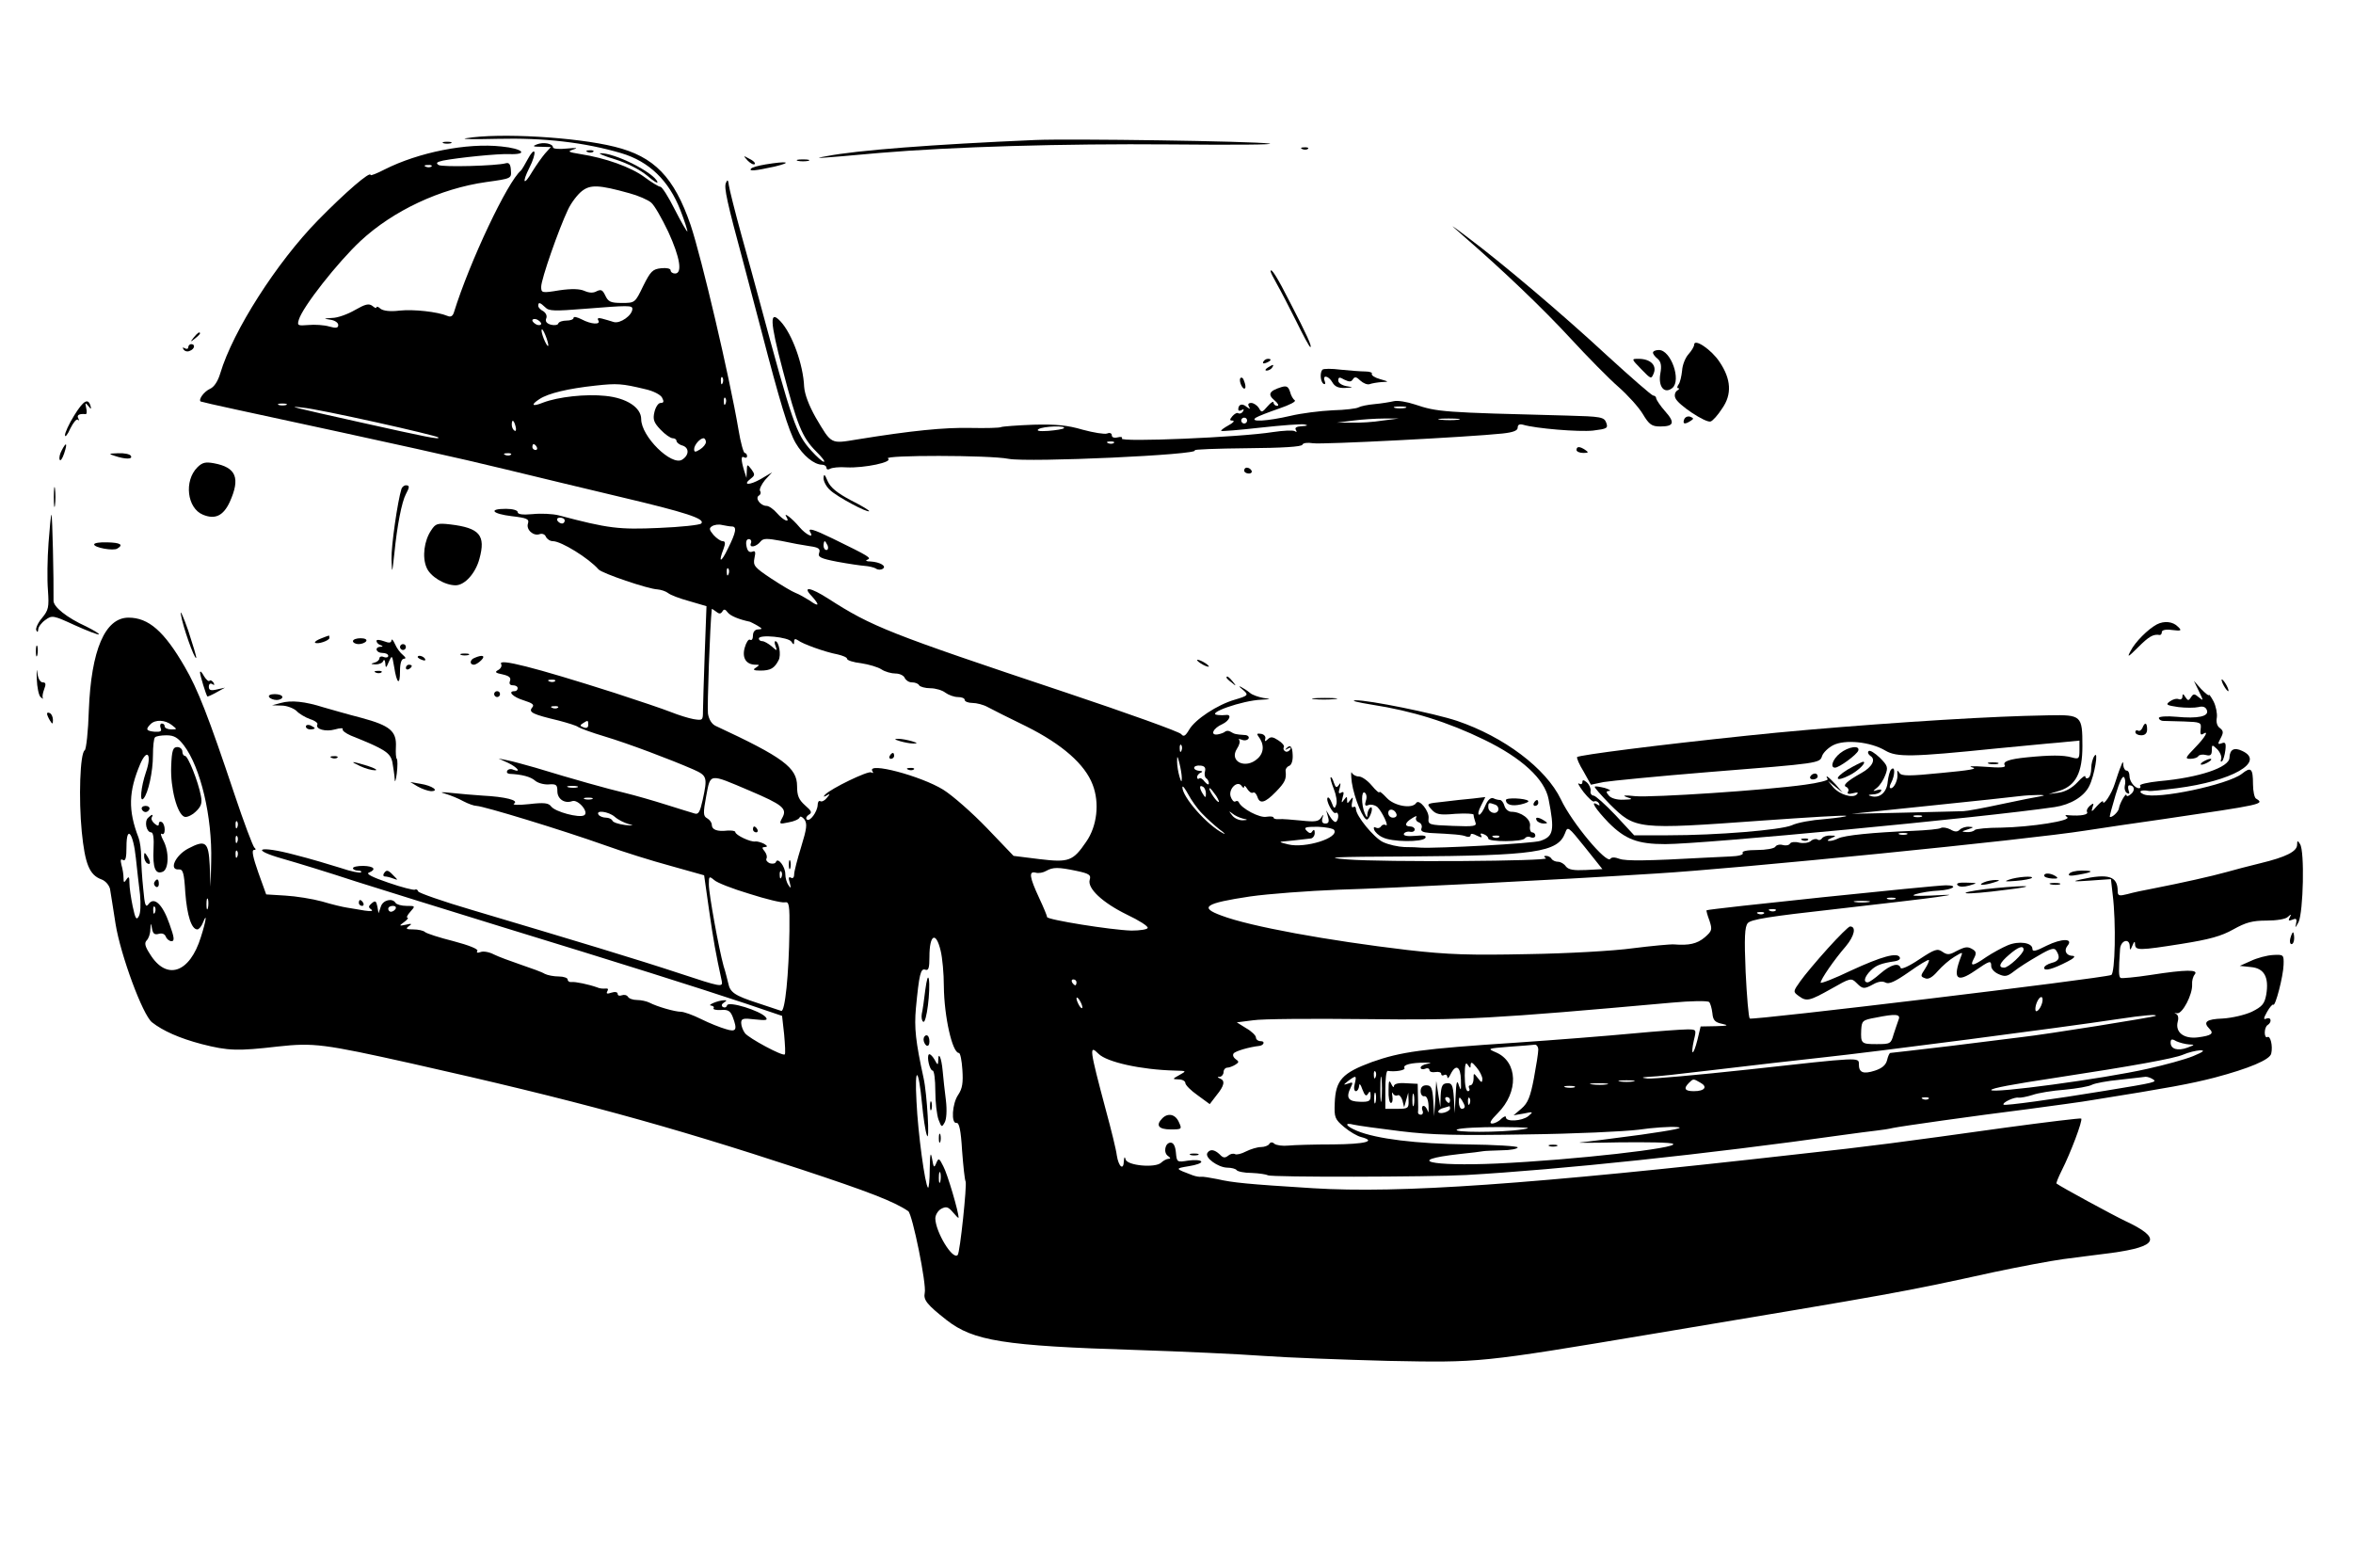 <?xml version="1.0" standalone="no"?>
<!DOCTYPE svg PUBLIC "-//W3C//DTD SVG 20010904//EN"
 "http://www.w3.org/TR/2001/REC-SVG-20010904/DTD/svg10.dtd">
<svg version="1.0" xmlns="http://www.w3.org/2000/svg"
 width="800pt" height="533pt" viewBox="0 0 800 533"
 preserveAspectRatio="xMidYMid meet">

<g transform="translate(0,533) scale(0.1,-0.1)"
fill="#000000" stroke="none">
<path d="M1585 4860 c-22 -3 25 -4 105 -2 159 4 298 -12 423 -49 94 -28 161
-93 200 -193 15 -38 25 -71 24 -73 -2 -1 -21 32 -43 75 -21 42 -43 77 -49 77
-5 0 -30 15 -54 33 -46 34 -133 65 -217 78 -43 7 -46 9 -24 16 17 5 10 6 -22
3 -27 -3 -48 -1 -48 4 0 13 -33 19 -55 10 -16 -6 -13 -8 14 -8 l34 -1 -20 -22
c-11 -13 -30 -40 -43 -61 -29 -50 -37 -41 -10 13 12 23 19 47 17 53 -2 7 -12
-4 -22 -23 -10 -19 -21 -37 -24 -40 -45 -37 -174 -309 -228 -483 -4 -12 -11
-16 -22 -11 -33 14 -115 23 -162 18 -32 -4 -55 -1 -65 6 -7 7 -14 9 -14 5 0
-4 -6 -2 -14 5 -12 9 -24 6 -59 -14 -24 -14 -59 -27 -78 -27 -30 -2 -31 -2 -6
-6 15 -2 27 -10 27 -18 0 -10 -7 -12 -31 -5 -17 5 -49 7 -70 5 -37 -3 -39 -2
-33 18 13 44 132 195 210 268 111 103 271 178 427 200 86 12 86 12 84 40 -1
20 -6 27 -17 24 -31 -9 -216 -14 -229 -6 -10 7 -6 10 15 15 52 10 188 24 226
22 67 -2 45 19 -27 26 -118 13 -282 -20 -397 -78 -27 -14 -48 -22 -48 -19 0
15 -85 -58 -179 -154 -140 -143 -289 -376 -332 -520 -8 -27 -21 -47 -35 -53
-20 -9 -40 -36 -32 -43 2 -1 57 -14 123 -28 561 -121 755 -164 915 -203 102
-25 278 -67 391 -94 220 -52 289 -74 273 -90 -5 -5 -70 -12 -144 -15 -136 -6
-171 -2 -341 43 -20 5 -60 7 -88 4 -34 -3 -51 -1 -51 7 0 6 -17 11 -40 11 -61
0 -47 -17 20 -25 52 -6 60 -10 55 -25 -7 -21 19 -44 40 -36 9 3 18 -1 21 -9 4
-8 14 -15 24 -15 28 0 122 -58 155 -96 11 -13 169 -67 201 -68 11 -1 27 -6 35
-12 8 -7 40 -19 73 -28 l58 -17 -6 -162 c-3 -89 -6 -177 -6 -195 0 -31 -1 -32
-32 -27 -17 3 -52 14 -77 24 -25 10 -111 39 -191 65 -276 88 -399 119 -386 98
3 -6 -1 -15 -10 -20 -13 -7 -10 -10 15 -15 22 -5 29 -11 25 -22 -4 -10 0 -15
10 -15 9 0 16 -4 16 -10 0 -5 -4 -10 -10 -10 -26 0 -6 -20 30 -31 31 -10 38
-15 29 -25 -13 -16 3 -23 91 -44 30 -8 60 -17 66 -22 6 -4 46 -19 90 -32 80
-24 223 -78 301 -112 47 -21 49 -26 32 -104 -9 -40 -14 -50 -27 -46 -10 3 -53
16 -97 30 -44 14 -107 32 -140 40 -59 14 -174 46 -305 86 -36 10 -78 22 -95
25 l-30 6 33 -15 c31 -15 46 -34 17 -23 -8 4 -17 2 -20 -3 -4 -6 0 -10 7 -11
43 -2 72 -10 87 -23 9 -8 30 -14 46 -13 26 2 30 -1 30 -23 0 -27 25 -43 50
-34 20 8 59 -38 41 -48 -17 -10 -99 12 -112 30 -9 12 -24 14 -75 8 -38 -4 -59
-3 -51 2 17 11 -30 23 -108 27 -30 2 -77 6 -105 9 -37 4 -42 3 -20 -3 17 -5
44 -16 60 -25 17 -9 37 -16 45 -16 25 -1 285 -80 440 -135 58 -21 157 -52 220
-69 l114 -32 17 -120 c15 -104 22 -143 43 -240 4 -21 -3 -20 -142 26 -145 48
-354 111 -707 216 -99 29 -181 58 -183 63 -2 6 -7 9 -11 6 -5 -2 -45 8 -91 24
-53 18 -77 30 -66 34 27 11 18 22 -19 23 -19 0 -35 -3 -35 -8 0 -4 8 -8 17 -8
9 0 14 -3 10 -6 -3 -3 -34 3 -69 15 -35 11 -105 32 -157 45 -120 32 -155 19
-39 -14 46 -13 157 -47 248 -77 91 -29 314 -98 495 -154 408 -125 662 -205
827 -260 l127 -43 7 -63 c3 -35 5 -66 2 -68 -7 -7 -122 55 -135 72 -7 9 -13
25 -13 35 0 15 6 17 47 12 38 -4 45 -3 36 8 -19 22 -126 55 -131 40 -2 -7 -8
-9 -14 -6 -6 4 -5 10 3 15 11 7 11 9 -1 8 -20 -1 -58 -17 -42 -18 7 -1 11 -5
8 -9 -3 -4 9 -7 25 -6 24 2 32 -3 40 -23 17 -45 12 -53 -23 -42 -18 5 -56 20
-84 34 -28 14 -59 25 -69 25 -20 0 -80 17 -107 31 -10 5 -29 9 -42 9 -14 0
-28 5 -31 11 -4 6 -13 8 -21 5 -8 -3 -14 -1 -14 5 0 6 -9 8 -21 4 -15 -5 -19
-4 -14 5 4 7 2 10 -6 9 -8 -1 -21 0 -29 4 -28 10 -75 20 -87 18 -7 -1 -13 3
-13 9 0 5 -14 10 -30 10 -17 0 -38 4 -48 9 -9 6 -46 19 -81 31 -35 12 -76 27
-92 35 -15 8 -36 12 -45 8 -11 -4 -15 -2 -11 4 4 6 -28 19 -81 33 -48 12 -91
26 -97 31 -5 5 -23 9 -40 9 -24 0 -27 2 -15 11 12 8 10 10 -10 5 -24 -5 -24
-4 -6 9 11 8 16 15 11 15 -4 0 0 9 10 20 18 20 17 20 -13 20 -17 0 -34 5 -37
10 -11 18 -43 10 -50 -12 l-8 -23 -4 23 c-4 19 -7 21 -19 11 -12 -10 -12 -14
-2 -21 8 -6 0 -7 -22 -4 -19 3 -46 8 -60 10 -14 2 -52 11 -85 21 -33 9 -89 18
-125 20 l-65 4 -27 75 c-18 51 -23 76 -15 76 7 0 8 3 2 8 -5 4 -36 86 -68 182
-88 263 -125 358 -169 433 -70 121 -123 167 -191 167 -80 0 -127 -110 -135
-315 -2 -71 -9 -133 -14 -136 -16 -10 -21 -165 -10 -277 11 -110 26 -147 67
-162 14 -5 26 -20 29 -32 2 -13 11 -67 19 -120 17 -105 92 -309 124 -334 37
-29 93 -54 169 -74 90 -23 122 -24 260 -8 120 13 154 9 454 -58 557 -125 868
-210 1324 -360 227 -75 316 -109 364 -142 14 -10 63 -250 56 -278 -5 -24 8
-40 74 -92 91 -71 193 -88 647 -102 154 -5 348 -14 430 -20 83 -6 274 -13 425
-17 312 -6 309 -7 900 92 843 141 841 140 1160 210 85 18 191 38 235 44 44 6
118 15 164 21 159 22 172 50 46 109 -40 19 -219 116 -233 127 -2 1 6 21 18 45
29 57 72 170 66 176 -2 2 -118 -12 -258 -31 -359 -50 -455 -63 -703 -90 -919
-104 -1358 -134 -1650 -116 -225 14 -274 19 -326 31 -25 5 -50 9 -55 8 -5 -1
-18 1 -29 5 -61 23 -61 23 -13 31 26 4 45 11 42 16 -3 5 -23 6 -44 3 -38 -6
-39 -6 -42 27 -2 22 -8 34 -18 34 -19 0 -26 -35 -8 -46 8 -6 9 -9 1 -9 -6 0
-18 -6 -25 -13 -20 -19 -116 -10 -121 11 -3 11 -5 9 -6 -6 -1 -33 -18 -19 -24
20 -2 18 -19 87 -37 153 -56 210 -58 225 -25 192 28 -28 143 -54 260 -57 40
-1 40 -1 15 -15 -25 -14 -25 -14 -2 -15 12 0 22 -6 22 -12 0 -7 19 -26 42 -42
l41 -30 23 30 c27 33 30 50 12 57 -10 4 -10 6 0 6 6 1 12 8 12 16 0 8 6 15 13
15 6 0 19 5 27 10 13 8 13 11 1 19 -7 5 -11 13 -7 19 5 8 52 22 88 26 15 2 20
16 5 16 -10 0 -17 6 -17 13 0 6 -15 21 -33 31 l-32 20 55 7 c30 5 203 6 383 4
338 -4 427 1 1041 56 65 6 122 7 127 2 4 -4 9 -21 11 -38 2 -24 9 -31 33 -36
24 -5 20 -7 -21 -8 l-52 -1 -11 -46 c-14 -55 -24 -56 -12 -1 9 37 9 37 -23 37
-18 0 -102 -6 -187 -14 -85 -8 -262 -22 -394 -31 -322 -21 -392 -31 -491 -66
-100 -37 -123 -61 -126 -139 -2 -49 0 -55 32 -82 19 -16 45 -31 58 -34 53 -14
14 -24 -95 -25 -65 0 -134 -2 -153 -4 -19 -2 -40 1 -47 6 -7 7 -14 6 -18 -1
-3 -5 -16 -10 -28 -10 -12 0 -35 -7 -51 -15 -15 -8 -32 -12 -37 -9 -6 3 -16 1
-23 -5 -11 -9 -18 -8 -29 4 -18 17 -33 19 -42 5 -10 -16 36 -49 67 -50 15 0
29 -4 32 -8 3 -5 26 -10 52 -10 25 -1 50 -5 55 -8 12 -7 544 -6 674 1 317 18
820 71 1280 136 44 6 96 13 115 15 19 2 44 6 56 9 29 6 268 40 459 64 88 12
187 25 220 31 263 42 332 55 414 76 117 31 189 61 193 82 6 26 -3 62 -13 56
-5 -3 -9 4 -9 15 0 11 4 23 10 26 15 10 12 28 -4 22 -11 -5 -11 0 2 23 9 16
19 27 21 24 7 -7 34 97 35 136 1 34 0 35 -36 33 -20 -1 -54 -10 -75 -20 l-38
-17 38 -4 c45 -4 62 -34 52 -94 -6 -31 -13 -40 -49 -58 -24 -11 -67 -21 -99
-23 -56 -2 -68 -12 -45 -35 16 -16 7 -23 -39 -29 -48 -6 -78 17 -69 53 4 14 1
24 -6 27 -7 2 -6 3 4 2 18 -3 53 64 51 98 -1 12 3 27 9 34 14 17 -29 17 -151
-2 -52 -8 -98 -12 -101 -10 -7 4 -7 24 -2 98 2 30 32 39 33 10 0 -15 2 -15 9
2 6 15 9 16 9 4 1 -21 14 -21 159 2 94 15 134 26 175 49 43 24 65 30 113 30
34 0 66 5 73 13 11 10 12 9 6 -2 -6 -11 -4 -13 9 -8 14 6 16 3 12 -16 -4 -14
-1 -11 9 8 16 35 21 241 5 265 -8 13 -10 13 -10 -2 0 -23 -38 -42 -125 -63
-38 -9 -90 -23 -115 -30 -50 -14 -153 -37 -245 -55 -33 -6 -75 -15 -92 -20
-28 -7 -33 -6 -33 10 0 51 -31 61 -125 40 -32 -7 -26 -8 31 -4 l71 5 6 -53
c12 -96 8 -268 -5 -273 -32 -12 -1222 -155 -1229 -148 -4 4 -10 76 -14 158 -5
117 -3 154 7 166 10 13 73 23 298 48 157 18 312 36 345 41 60 9 59 9 -20 5
-56 -2 -71 -1 -51 5 16 5 51 11 78 12 48 3 69 18 24 18 -38 0 -808 -80 -814
-85 -1 -1 3 -17 10 -35 10 -31 9 -35 -16 -57 -26 -22 -54 -28 -104 -24 -13 1
-76 -5 -140 -13 -64 -9 -225 -18 -357 -20 -197 -4 -270 -2 -410 14 -270 32
-535 80 -632 117 -77 28 -57 42 97 65 63 9 198 19 300 23 178 5 735 33 1080
55 281 17 1264 115 1460 146 52 8 172 26 265 39 341 50 346 51 315 70 -5 3
-10 25 -10 49 0 54 -7 60 -38 35 -48 -37 -288 -88 -333 -70 -22 9 -11 17 16
12 5 -2 47 3 95 9 189 24 304 90 223 127 -27 13 -42 5 -43 -23 0 -33 -103 -68
-239 -80 -39 -4 -68 -11 -65 -15 3 -5 1 -9 -3 -9 -15 0 -33 23 -33 42 0 10 -4
18 -10 18 -5 0 -10 8 -11 18 0 14 -2 14 -8 -3 -5 -11 -14 -38 -21 -60 -11 -35
-40 -78 -40 -60 0 4 -9 -3 -21 -16 -17 -20 -20 -21 -15 -5 6 16 4 17 -9 6 -8
-7 -12 -16 -9 -21 5 -9 -22 -14 -61 -11 -14 2 -16 0 -7 -6 18 -12 -122 -34
-225 -36 -45 0 -85 -4 -89 -8 -4 -5 -17 -8 -28 -7 -18 1 -18 2 4 9 21 7 22 8
5 9 -12 1 -26 -4 -32 -10 -8 -8 -17 -8 -32 1 -12 6 -26 8 -32 5 -5 -4 -49 -8
-97 -10 -131 -5 -233 -15 -253 -26 -10 -5 -24 -9 -31 -8 -7 0 -4 4 7 9 19 8
19 9 -2 9 -12 1 -25 -4 -28 -9 -4 -6 -11 -8 -16 -4 -5 3 -16 1 -23 -6 -8 -6
-25 -8 -39 -5 -14 4 -28 2 -31 -3 -3 -6 -15 -8 -25 -5 -10 3 -22 0 -25 -6 -4
-6 -32 -11 -62 -11 -34 0 -53 -4 -49 -10 4 -6 -13 -11 -42 -12 -26 -1 -64 -3
-83 -4 -198 -11 -273 -12 -294 -4 -16 6 -27 6 -31 0 -12 -19 -131 123 -168
202 -51 106 -194 213 -353 267 -78 26 -301 71 -345 70 -19 -1 7 -7 56 -15 136
-21 258 -59 381 -119 128 -62 206 -134 219 -202 21 -107 17 -127 -28 -142 -26
-9 -349 -26 -407 -23 -8 1 -33 2 -55 2 -22 1 -54 8 -73 17 -31 15 -92 89 -92
113 0 6 -4 9 -9 6 -5 -4 -7 4 -4 16 4 19 3 20 -6 8 -10 -13 -11 -13 -11 0 0
13 -1 13 -11 0 -8 -12 -9 -10 -4 9 5 17 4 21 -5 16 -9 -5 -10 -1 -5 16 4 17 3
20 -3 10 -8 -11 -11 -9 -17 8 -4 13 -9 21 -11 18 -2 -2 3 -20 11 -40 8 -20 12
-44 8 -53 -5 -15 -8 -14 -15 6 -5 13 -11 21 -14 18 -8 -8 18 -58 27 -52 11 6
12 -20 2 -30 -4 -3 -13 4 -20 16 l-14 23 6 -22 c5 -17 2 -23 -9 -23 -10 0 -13
6 -10 18 5 15 4 15 -5 1 -8 -12 -21 -14 -66 -9 -31 3 -65 6 -76 5 -10 -1 -19
1 -19 5 0 4 -11 5 -24 3 -23 -5 -85 28 -94 49 -2 5 -7 6 -12 3 -5 -3 -12 5
-16 17 -8 26 24 57 38 35 4 -6 8 -7 8 -2 0 6 5 2 11 -8 6 -9 14 -15 19 -12 5
3 11 -3 15 -14 8 -26 26 -21 63 17 31 32 36 43 33 70 -1 7 4 15 12 18 8 3 13
18 12 37 -1 31 -9 37 -23 21 -4 -4 -1 -4 7 1 10 5 12 4 7 -4 -4 -6 -12 -9 -17
-5 -5 3 -7 9 -4 14 3 4 -6 15 -19 23 -18 12 -26 13 -35 4 -10 -9 -12 -9 -9 2
2 7 -5 15 -15 16 -13 2 -15 0 -9 -8 21 -27 20 -56 -2 -76 -41 -38 -99 -10 -70
34 8 12 11 25 7 29 -4 4 0 4 9 1 9 -4 19 -2 23 4 3 6 -3 12 -14 12 -29 2 -34
3 -47 11 -6 4 -14 4 -18 1 -4 -4 -15 -8 -26 -10 -27 -4 -16 21 16 35 25 12 33
34 12 31 -7 -1 -20 -1 -27 0 -47 4 84 50 148 52 34 2 34 2 6 6 -16 3 -37 10
-45 17 -8 7 -22 16 -30 20 -9 5 -8 2 3 -7 24 -20 22 -22 -25 -36 -59 -17 -135
-67 -155 -102 -13 -22 -19 -25 -27 -15 -6 8 -182 71 -391 141 -605 202 -660
224 -808 319 -62 40 -91 44 -57 9 28 -31 25 -38 -7 -15 -16 10 -37 22 -48 26
-11 4 -48 26 -83 49 -57 38 -62 44 -57 69 5 22 3 27 -8 22 -10 -3 -16 3 -19
19 -3 15 0 24 8 24 7 0 10 -7 7 -14 -7 -17 18 -13 33 6 9 11 21 11 70 2 32 -7
76 -15 97 -18 30 -4 37 -9 32 -23 -5 -14 5 -19 62 -30 38 -7 79 -13 93 -14 14
-1 31 -5 38 -9 6 -5 17 -5 23 -1 15 9 -9 23 -41 25 -15 0 -19 3 -11 6 15 6 7
11 -118 72 -66 32 -86 38 -76 21 14 -22 -15 -8 -37 18 -25 30 -57 54 -44 34
13 -22 -10 -12 -32 13 -12 14 -28 25 -36 25 -20 0 -40 26 -26 35 6 3 8 11 4
16 -3 6 5 22 17 37 l24 26 -39 -23 c-39 -22 -63 -21 -33 2 14 11 14 14 2 31
-15 19 -15 19 -16 -5 l-1 -24 -8 25 c-11 36 -11 52 0 45 6 -3 10 -1 10 4 0 6
-4 11 -8 11 -4 0 -14 35 -21 78 -31 183 -126 587 -163 697 -56 163 -124 233
-258 266 -132 33 -393 48 -505 29z m-118 -96 c-3 -3 -12 -4 -19 -1 -8 3 -5 6
6 6 11 1 17 -2 13 -5z m673 -91 c30 -8 64 -23 74 -32 11 -9 36 -53 58 -99 40
-87 49 -142 23 -142 -8 0 -15 5 -15 11 0 6 -14 9 -32 7 -29 -3 -36 -10 -61
-60 -28 -58 -28 -58 -73 -58 -38 0 -46 4 -56 25 -9 19 -14 22 -29 15 -12 -7
-26 -6 -42 1 -16 7 -43 8 -85 2 -60 -10 -62 -9 -62 12 0 26 60 197 91 262 11
24 33 52 47 63 29 23 58 22 162 -7z m-286 -388 c12 -13 32 -13 133 -5 149 12
163 12 163 0 0 -22 -41 -51 -63 -45 -12 4 -30 9 -41 12 -12 3 -16 1 -12 -6 10
-16 -24 -14 -56 3 -16 8 -28 11 -28 5 0 -5 -11 -9 -24 -9 -13 0 -26 -4 -28
-10 -1 -5 -13 -7 -25 -4 -14 4 -20 11 -16 21 4 9 -1 19 -10 25 -10 5 -17 13
-17 18 0 14 6 12 24 -5z m-14 -56 c0 -4 -7 -6 -15 -3 -8 4 -15 10 -15 15 0 4
7 6 15 3 8 -4 15 -10 15 -15z m19 -51 c6 -18 7 -28 2 -23 -10 12 -25 55 -18
55 3 0 10 -15 16 -32z m598 -150 c-3 -8 -6 -5 -6 6 -1 11 2 17 5 13 3 -3 4
-12 1 -19z m-264 -21 c28 -6 53 -19 58 -29 7 -13 6 -18 -5 -18 -8 0 -17 -14
-21 -31 -6 -25 -2 -36 21 -60 15 -16 34 -29 41 -29 7 0 13 -4 13 -9 0 -5 9
-13 21 -16 23 -8 22 -33 -2 -48 -36 -22 -139 79 -139 138 0 39 -49 72 -122 79
-65 7 -160 -3 -212 -23 -37 -15 -43 -8 -12 12 30 20 98 36 191 46 73 8 89 7
168 -12z m274 -49 c-3 -8 -6 -5 -6 6 -1 11 2 17 5 13 3 -3 4 -12 1 -19z
m-1494 -5 c-7 -2 -19 -2 -25 0 -7 3 -2 5 12 5 14 0 19 -2 13 -5z m307 -59
c113 -25 207 -48 210 -51 8 -9 -40 1 -260 50 -242 54 -259 58 -200 51 25 -2
137 -25 250 -50z m473 -14 c3 -11 1 -18 -4 -14 -5 3 -9 12 -9 20 0 20 7 17 13
-6z m647 -53 c0 -7 -9 -18 -20 -25 -16 -10 -20 -10 -20 1 0 14 20 37 32 37 4
0 8 -6 8 -13z m-575 -17 c3 -5 1 -10 -4 -10 -6 0 -11 5 -11 10 0 6 2 10 4 10
3 0 8 -4 11 -10z m-88 -26 c-3 -3 -12 -4 -19 -1 -8 3 -5 6 6 6 11 1 17 -2 13
-5z m183 -224 c0 -5 -4 -10 -9 -10 -6 0 -13 5 -16 10 -3 6 1 10 9 10 9 0 16
-4 16 -10z m568 -20 c18 0 15 -19 -13 -75 -24 -50 -34 -50 -15 -1 7 19 6 26
-3 26 -7 0 -21 10 -31 21 -15 18 -16 23 -5 30 8 5 23 7 34 4 11 -2 26 -5 33
-5z m326 -65 c3 -8 1 -15 -4 -15 -6 0 -10 7 -10 15 0 8 2 15 4 15 2 0 6 -7 10
-15z m-337 -97 c-3 -8 -6 -5 -6 6 -1 11 2 17 5 13 3 -3 4 -12 1 -19z m-21
-127 c5 9 10 8 18 -3 9 -12 38 -24 76 -32 3 -1 14 -7 25 -13 18 -11 18 -12 3
-13 -11 0 -18 -8 -18 -21 0 -11 -4 -18 -10 -14 -5 3 -13 -9 -18 -27 -10 -35 5
-58 37 -58 14 0 14 -1 1 -10 -12 -7 -8 -10 15 -10 35 0 48 8 62 35 10 18 1 65
-11 65 -3 0 -3 -8 1 -17 6 -17 5 -17 -14 0 -11 9 -25 17 -31 17 -7 0 -12 4
-12 9 0 15 102 5 111 -11 7 -11 9 -11 9 1 0 9 4 10 13 4 15 -12 92 -40 135
-48 17 -4 32 -10 32 -15 0 -5 21 -12 48 -15 26 -4 57 -13 69 -21 12 -8 34 -14
48 -14 14 0 28 -7 31 -15 4 -8 14 -15 24 -15 11 0 22 -4 25 -10 3 -5 21 -10
38 -10 18 0 41 -7 51 -15 11 -8 30 -15 43 -15 13 0 23 -4 23 -10 0 -5 12 -10
26 -10 14 0 38 -6 52 -14 15 -8 74 -38 132 -66 122 -61 199 -129 225 -198 24
-62 15 -141 -22 -194 -45 -66 -59 -71 -159 -59 l-88 11 -90 94 c-50 52 -117
111 -149 131 -76 47 -261 96 -241 63 4 -6 3 -8 -4 -4 -11 6 -137 -55 -157 -76
-7 -8 -5 -8 5 -3 13 8 13 6 1 -8 -7 -9 -17 -14 -22 -11 -5 3 -9 -3 -9 -13 -1
-23 -27 -59 -37 -49 -4 4 -1 11 7 16 12 7 9 13 -13 32 -21 19 -27 32 -27 65 0
63 -47 98 -277 205 -13 6 -23 22 -26 42 -3 22 7 303 13 355 0 2 6 -2 14 -8 11
-9 16 -9 22 0z m-569 -237 c-3 -3 -12 -4 -19 -1 -8 3 -5 6 6 6 11 1 17 -2 13
-5z m10 -90 c-3 -3 -12 -4 -19 -1 -8 3 -5 6 6 6 11 1 17 -2 13 -5z m-1313 -59
c19 -15 19 -15 -2 -15 -12 0 -22 5 -22 10 0 6 -4 10 -10 10 -5 0 -7 -7 -4 -15
5 -11 0 -14 -20 -13 -29 3 -32 8 -14 26 16 16 49 15 72 -3z m1416 0 c0 -9 -6
-12 -16 -8 -13 5 -13 7 -2 14 17 11 18 11 18 -6z m-1375 -69 c57 -75 97 -243
93 -395 l-2 -86 -3 73 c-4 80 -14 88 -73 57 -44 -23 -67 -74 -32 -71 14 1 18
-11 22 -79 6 -78 21 -125 41 -125 5 0 14 10 19 23 15 38 11 7 -7 -49 -38 -123
-117 -149 -173 -58 -17 26 -20 38 -11 47 6 6 12 22 12 36 2 25 2 25 6 3 3 -17
9 -21 23 -17 11 3 20 0 24 -10 3 -8 12 -15 19 -15 11 0 10 12 -7 59 -23 66
-52 94 -71 67 -10 -13 -13 -4 -18 52 -4 37 -7 86 -7 109 0 23 -4 52 -9 65 -36
93 -34 157 6 251 24 55 40 31 19 -29 -17 -50 -22 -105 -8 -89 16 18 32 92 32
147 0 30 3 58 7 61 3 4 21 7 39 7 26 0 39 -8 59 -34z m3392 -18 c-3 -8 -6 -5
-6 6 -1 11 2 17 5 13 3 -3 4 -12 1 -19z m1 -93 c0 -16 -2 -15 -8 5 -4 14 -8
36 -8 50 0 22 1 22 8 -5 4 -16 8 -39 8 -50z m79 23 c-3 -10 -1 -21 4 -24 5 -3
9 -11 9 -17 0 -7 -6 -4 -14 5 -7 10 -16 15 -19 11 -4 -3 -7 -1 -7 5 0 5 6 13
13 15 7 3 5 6 -5 6 -10 1 -18 5 -18 10 0 6 9 9 21 8 14 -1 19 -7 16 -19z
m3127 -50 c-2 -9 1 -20 7 -24 9 -5 10 -2 6 9 -3 10 -2 17 3 17 17 0 20 -18 5
-30 -8 -7 -15 -9 -15 -4 -1 12 -24 -28 -26 -45 -2 -12 -25 -33 -31 -28 -1 1 8
35 20 75 13 44 24 67 29 59 4 -6 5 -19 2 -29z m-4676 -16 c113 -48 129 -61
112 -92 -12 -22 -11 -23 21 -16 19 3 36 11 38 17 1 5 9 2 16 -7 10 -15 8 -31
-11 -93 -13 -42 -24 -84 -24 -94 0 -11 -5 -15 -11 -11 -8 4 -9 -1 -4 -17 5
-19 4 -21 -4 -9 -6 8 -11 25 -11 38 0 26 -26 59 -32 41 -2 -5 -11 -7 -21 -4
-9 4 -14 11 -11 16 3 6 0 16 -6 24 -10 12 -10 15 1 15 10 1 8 4 -3 11 -10 5
-24 9 -30 8 -16 -3 -68 22 -68 32 0 4 -12 6 -27 5 -35 -4 -53 3 -53 20 0 7 -7
17 -16 22 -13 7 -14 17 -3 75 15 79 8 78 147 19z m-585 11 c-7 -2 -21 -2 -30
0 -10 3 -4 5 12 5 17 0 24 -2 18 -5z m2124 -89 c15 -16 42 -40 58 -53 17 -12
23 -19 15 -15 -56 28 -141 125 -140 158 1 6 9 -5 20 -25 10 -19 31 -49 47 -65z
m13 68 c0 -15 -2 -15 -10 -2 -13 20 -13 33 0 25 6 -3 10 -14 10 -23z m35 -8
c9 -15 12 -23 6 -20 -11 7 -35 46 -28 46 3 0 12 -12 22 -26z m-2122 -11 c-7
-2 -19 -2 -25 0 -7 3 -2 5 12 5 14 0 19 -2 13 -5z m77 -60 c11 -10 33 -21 48
-25 19 -5 16 -6 -13 -3 -22 3 -41 9 -43 15 -2 5 -12 10 -22 10 -10 0 -22 5
-25 10 -11 17 34 11 55 -7z m2135 -6 c19 -4 19 -5 -1 -6 -12 0 -28 7 -35 17
-12 15 -12 16 1 6 8 -7 24 -14 35 -17z m-3418 -29 c-3 -8 -6 -5 -6 6 -1 11 2
17 5 13 3 -3 4 -12 1 -19z m3729 -10 c17 -27 -98 -63 -156 -49 -33 8 -34 9 -7
11 15 1 36 4 47 5 11 1 27 3 35 4 8 0 15 9 15 19 0 11 -3 13 -8 6 -5 -9 -10
-8 -20 2 -10 11 -4 13 38 13 28 -1 53 -6 56 -11z m856 -136 c-42 -2 -59 1 -68
12 -6 9 -18 16 -27 16 -9 0 -19 5 -22 10 -3 6 -12 10 -18 10 -9 0 -9 -2 -1 -8
17 -10 -551 -14 -676 -4 -86 7 -48 9 205 10 434 3 511 14 536 79 9 25 10 24
68 -48 l59 -74 -56 -3z m-4930 40 c4 -37 10 -92 14 -123 3 -33 2 -64 -4 -74
-8 -15 -12 -9 -21 34 -6 29 -11 64 -11 79 0 21 -2 24 -10 12 -8 -12 -10 -12
-10 5 0 11 -3 31 -7 44 -4 17 -3 22 5 17 9 -5 12 8 12 45 0 76 23 48 32 -39z
m6021 81 c-7 -2 -19 -2 -25 0 -7 3 -2 5 12 5 14 0 19 -2 13 -5z m-5676 -25
c-3 -8 -6 -5 -6 6 -1 11 2 17 5 13 3 -3 4 -12 1 -19z m0 -50 c-3 -8 -6 -5 -6
6 -1 11 2 17 5 13 3 -3 4 -12 1 -19z m2853 -49 c43 -9 50 -14 45 -30 -9 -29
43 -78 127 -119 40 -19 72 -39 70 -45 -1 -5 -26 -9 -55 -9 -70 2 -287 37 -287
46 0 4 -12 33 -27 65 -33 71 -36 92 -12 86 10 -3 26 0 36 6 23 13 41 13 103 0z
m-1003 -21 c-3 -8 -6 -5 -6 6 -1 11 2 17 5 13 3 -3 4 -12 1 -19z m-109 -57
c56 -18 110 -31 120 -29 15 3 17 -7 16 -97 -2 -148 -15 -277 -28 -272 -6 2
-42 14 -81 27 -77 25 -93 36 -99 67 -3 11 -9 38 -16 59 -16 58 -50 244 -50
277 0 28 1 29 18 15 9 -9 63 -30 120 -47z m-1841 -48 c-3 -10 -5 -4 -5 12 0
17 2 24 5 18 2 -7 2 -21 0 -30z m5736 30 c-7 -2 -19 -2 -25 0 -7 3 -2 5 12 5
14 0 19 -2 13 -5z m-90 -10 c-13 -2 -33 -2 -45 0 -13 2 -3 4 22 4 25 0 35 -2
23 -4z m-5826 -35 c-3 -8 -6 -5 -6 6 -1 11 2 17 5 13 3 -3 4 -12 1 -19z m818
12 c-3 -5 -10 -10 -16 -10 -5 0 -9 5 -9 10 0 6 7 10 16 10 8 0 12 -4 9 -10z
m4692 -6 c-3 -3 -12 -4 -19 -1 -8 3 -5 6 6 6 11 1 17 -2 13 -5z m-40 -10 c-3
-3 -12 -4 -19 -1 -8 3 -5 6 6 6 11 1 17 -2 13 -5z m-2799 -126 c6 -24 11 -78
11 -121 1 -104 29 -227 51 -227 5 0 10 -26 12 -57 3 -44 0 -64 -14 -85 -21
-30 -25 -99 -6 -96 9 2 15 -25 19 -94 4 -53 9 -100 12 -105 5 -10 -19 -243
-27 -250 -17 -18 -75 78 -76 124 0 12 9 27 20 33 17 9 24 7 40 -12 11 -13 19
-21 19 -18 1 17 -38 150 -52 175 -14 28 -16 29 -24 10 -7 -17 -9 -15 -14 15
-5 26 -7 18 -8 -34 0 -38 -3 -67 -6 -64 -10 10 -34 184 -39 293 -7 125 7 117
19 -10 4 -43 11 -90 16 -104 11 -34 1 141 -11 194 -27 124 -32 170 -26 237 11
115 16 137 32 131 11 -4 14 6 14 44 0 76 22 88 38 21z m462 -108 c0 -5 -2 -10
-4 -10 -3 0 -8 5 -11 10 -3 6 -1 10 4 10 6 0 11 -4 11 -10z m20 -85 c0 -5 -5
-3 -10 5 -5 8 -10 20 -10 25 0 6 5 3 10 -5 5 -8 10 -19 10 -25z m3263 15 c-6
-22 -23 -38 -23 -21 0 17 12 41 20 41 5 0 6 -9 3 -20z m-488 -57 c-4 -10 -11
-33 -17 -50 -9 -32 -11 -33 -58 -33 -52 0 -54 2 -52 49 2 30 4 33 49 41 69 14
86 12 78 -7z m874 13 c-4 -4 -373 -63 -454 -72 -22 -3 -131 -16 -241 -30 -111
-13 -204 -24 -207 -24 -3 0 -8 -11 -11 -24 -4 -17 -17 -28 -41 -36 -40 -13
-55 -7 -55 21 0 25 8 25 -372 -17 -176 -19 -333 -33 -347 -31 -22 3 -21 4 7 6
19 0 109 10 200 21 230 27 229 27 392 45 169 18 808 101 1000 130 92 14 136
17 129 11z m113 -97 c21 -1 21 -1 -5 -11 -33 -12 -57 -5 -57 17 0 12 4 14 19
5 11 -5 30 -10 43 -11z m-2212 -18 c0 -11 -7 -55 -15 -98 -12 -62 -20 -83 -42
-102 l-27 -23 35 6 c32 7 33 6 15 -9 -22 -17 -76 -20 -76 -4 0 6 -7 3 -16 -5
-8 -9 -23 -16 -31 -16 -11 0 -5 11 19 35 72 72 69 175 -6 207 -30 13 -29 13
44 19 41 3 81 6 88 7 6 1 12 -7 12 -17z m2226 -22 c-27 -11 -96 -30 -155 -43
-150 -34 -531 -85 -531 -72 0 6 76 20 215 41 269 41 406 66 437 79 18 8 44 14
58 15 18 0 12 -5 -24 -20z m-2603 -26 c-13 -2 -23 -8 -23 -13 0 -5 7 -7 15 -4
8 4 15 1 15 -4 0 -6 9 -9 20 -7 11 2 20 -1 20 -6 0 -6 5 -7 10 -4 6 3 10 0 11
-7 0 -7 5 -3 11 10 18 36 34 26 35 -20 1 -36 0 -39 -7 -18 -6 20 -9 13 -11
-35 l-3 -60 -3 52 c-3 44 -7 51 -23 50 -16 -1 -20 -9 -22 -42 l-1 -40 -7 45
-7 45 -3 -60 -4 -60 -3 53 c-3 44 -7 52 -24 52 -12 0 -19 -7 -19 -20 0 -11 6
-19 13 -17 7 1 13 -11 14 -33 1 -19 -1 -27 -3 -17 -3 9 -9 17 -14 17 -5 0 -7
-7 -4 -15 4 -8 1 -15 -5 -15 -6 0 -10 3 -10 8 1 4 1 27 0 52 l-1 45 -40 2
c-26 2 -40 -2 -41 -10 0 -6 -4 -3 -9 8 -7 15 -9 10 -9 -22 -1 -24 3 -43 8 -43
5 0 7 10 5 23 -2 12 -2 16 2 9 3 -6 10 -9 16 -6 5 3 12 -5 16 -17 l6 -24 7 25
7 25 1 -27 c1 -26 -2 -28 -39 -28 l-40 0 0 65 c0 36 3 64 8 64 25 -4 62 2 57
10 -6 11 24 18 70 18 22 0 24 -1 8 -4z m147 -3 c1 11 6 8 20 -9 11 -13 20 -31
20 -40 -1 -13 -3 -13 -15 3 -15 19 -15 19 -15 -2 0 -12 -5 -22 -11 -22 -5 0
-7 -4 -4 -10 3 -5 1 -10 -4 -10 -7 0 -11 22 -11 53 0 37 3 48 10 37 9 -13 10
-13 10 0z m-323 -42 c-3 -8 -6 -5 -6 6 -1 11 2 17 5 13 3 -3 4 -12 1 -19z m20
-75 c-2 -21 -4 -6 -4 32 0 39 2 55 4 38 2 -18 2 -50 0 -70z m-91 52 c-4 -14
-2 -25 4 -25 5 0 10 8 11 18 0 10 5 6 11 -12 8 -21 13 -25 19 -15 6 11 9 9 9
-7 0 -18 -6 -21 -37 -20 -40 1 -48 14 -30 50 8 16 6 18 -9 12 -18 -6 -18 -5 0
9 27 20 29 19 22 -10z m2713 16 c16 -10 13 -11 -164 -40 -176 -29 -338 -51
-343 -47 -6 7 37 27 51 24 6 -1 28 3 47 9 19 7 69 15 110 18 41 4 83 11 93 17
10 5 52 13 95 17 42 5 82 9 87 10 6 0 16 -3 24 -8z m-1766 -8 c-13 -2 -33 -2
-45 0 -13 2 -3 4 22 4 25 0 35 -2 23 -4z m228 -4 c26 -14 15 -29 -22 -29 -31
0 -36 9 -17 28 15 15 15 15 39 1z m-318 -6 c-13 -2 -35 -2 -50 0 -16 2 -5 4
22 4 28 0 40 -2 28 -4z m-110 -10 c-7 -2 -21 -2 -30 0 -10 3 -4 5 12 5 17 0
24 -2 18 -5z m-676 -50 c-3 -10 -5 -4 -5 12 0 17 2 24 5 18 2 -7 2 -21 0 -30z
m130 -10 c-3 -10 -5 -2 -5 17 0 19 2 27 5 18 2 -10 2 -26 0 -35z m123 17 c0
-5 -2 -10 -4 -10 -3 0 -8 5 -11 10 -3 6 -1 10 4 10 6 0 11 -4 11 -10z m50 -22
c0 -5 -4 -8 -10 -8 -5 0 -10 10 -10 23 0 18 2 19 10 7 5 -8 10 -18 10 -22z
m17 10 c-3 -8 -6 -5 -6 6 -1 11 2 17 5 13 3 -3 4 -12 1 -19z m1560 16 c-3 -3
-12 -4 -19 -1 -8 3 -5 6 6 6 11 1 17 -2 13 -5z m-1627 -33 c0 -5 -9 -11 -20
-14 -11 -3 -20 -1 -20 3 0 5 8 11 18 13 9 3 18 5 20 6 1 0 2 -3 2 -8z m-169
-77 c107 -13 193 -15 429 -11 162 2 334 10 381 16 48 7 106 11 130 9 30 -2 -9
-10 -121 -26 -91 -12 -183 -24 -205 -26 -22 -2 37 -2 130 0 94 1 176 0 183 -5
24 -14 -338 -55 -599 -67 -226 -10 -315 11 -129 32 41 4 78 9 83 10 4 1 32 2
62 3 30 0 55 5 55 10 0 4 -77 9 -172 10 -172 2 -309 19 -374 46 -39 16 -46 30
-11 21 13 -3 84 -13 158 -22z m414 6 c-70 -11 -246 -11 -220 0 11 5 76 8 145
8 98 -1 114 -2 75 -8z m-1978 -177 c-3 -10 -5 -4 -5 12 0 17 2 24 5 18 2 -7 2
-21 0 -30z"/>
<path d="M3060 2810 c14 -4 34 -8 45 -8 16 0 15 2 -5 8 -14 4 -34 8 -45 8 -16
0 -15 -2 5 -8z"/>
<path d="M3025 2760 c-3 -5 -1 -10 4 -10 6 0 11 5 11 10 0 6 -2 10 -4 10 -3 0
-8 -4 -11 -10z"/>
<path d="M3088 2713 c7 -3 16 -2 19 1 4 3 -2 6 -13 5 -11 0 -14 -3 -6 -6z"/>
<path d="M582 2724 c-3 -72 20 -162 45 -171 8 -3 25 5 38 17 19 18 23 29 18
54 -9 49 -44 136 -54 136 -5 0 -9 7 -9 15 0 8 -8 15 -17 15 -15 0 -19 -11 -21
-66z"/>
<path d="M482 2579 c2 -6 8 -10 13 -10 5 0 11 4 13 10 2 6 -4 11 -13 11 -9 0
-15 -5 -13 -11z"/>
<path d="M503 2549 c-13 -13 -5 -49 11 -49 7 0 10 -20 8 -57 -3 -64 6 -87 31
-77 21 8 23 68 2 107 -8 15 -10 25 -5 22 6 -4 10 3 10 14 0 11 -4 23 -10 26
-5 3 -10 1 -10 -6 0 -8 -4 -8 -15 1 -8 7 -12 16 -9 21 7 12 0 11 -13 -2z"/>
<path d="M490 2418 c0 -9 5 -20 10 -23 13 -8 13 5 0 25 -8 13 -10 13 -10 -2z"/>
<path d="M525 2331 c-3 -5 -1 -12 5 -16 5 -3 10 1 10 9 0 18 -6 21 -15 7z"/>
<path d="M2560 2510 c0 -5 5 -10 11 -10 5 0 7 5 4 10 -3 6 -8 10 -11 10 -2 0
-4 -4 -4 -10z"/>
<path d="M2682 2390 c0 -14 2 -19 5 -12 2 6 2 18 0 25 -3 6 -5 1 -5 -13z"/>
<path d="M3146 1965 c-4 -33 -9 -70 -12 -82 -2 -12 0 -24 5 -27 11 -7 25 107
19 145 -3 14 -7 0 -12 -36z"/>
<path d="M3140 1796 c0 -8 5 -18 10 -21 6 -3 10 3 10 14 0 12 -4 21 -10 21 -5
0 -10 -6 -10 -14z"/>
<path d="M3158 1745 c-8 -8 3 -55 13 -55 5 0 9 -31 9 -69 0 -38 5 -82 11 -98
10 -26 11 -27 21 -9 6 11 8 41 4 75 -4 31 -9 76 -11 100 -4 45 -15 69 -15 35
-1 -17 -2 -16 -13 4 -7 12 -16 20 -19 17z"/>
<path d="M3162 1570 c0 -14 2 -19 5 -12 2 6 2 18 0 25 -3 6 -5 1 -5 -13z"/>
<path d="M3192 1460 c0 -14 2 -19 5 -12 2 6 2 18 0 25 -3 6 -5 1 -5 -13z"/>
<path d="M5268 1433 c6 -2 18 -2 25 0 6 3 1 5 -13 5 -14 0 -19 -2 -12 -5z"/>
<path d="M3520 4854 c-350 -15 -608 -35 -710 -55 -50 -9 -43 -9 180 11 247 21
625 32 987 29 214 -2 366 -1 338 3 -56 8 -677 17 -795 12z"/>
<path d="M1508 4843 c6 -2 18 -2 25 0 6 3 1 5 -13 5 -14 0 -19 -2 -12 -5z"/>
<path d="M4428 4823 c7 -3 16 -2 19 1 4 3 -2 6 -13 5 -11 0 -14 -3 -6 -6z"/>
<path d="M1998 4813 c7 -3 16 -2 19 1 4 3 -2 6 -13 5 -11 0 -14 -3 -6 -6z"/>
<path d="M2092 4788 c41 -13 84 -35 108 -55 22 -19 38 -29 35 -21 -13 32 -146
99 -194 97 -9 0 14 -10 51 -21z"/>
<path d="M2542 4784 c10 -10 20 -15 24 -12 3 4 -5 12 -18 18 -22 12 -22 12 -6
-6z"/>
<path d="M2713 4783 c9 -2 25 -2 35 0 9 3 1 5 -18 5 -19 0 -27 -2 -17 -5z"/>
<path d="M2603 4771 c-24 -4 -46 -10 -49 -14 -10 -10 13 -8 81 7 62 15 41 19
-32 7z"/>
<path d="M2468 4708 c-7 -16 4 -66 60 -273 16 -60 44 -166 62 -235 60 -231 91
-335 115 -376 25 -43 63 -74 90 -74 8 0 15 -5 15 -11 0 -5 5 -7 12 -3 6 4 32
7 56 5 60 -3 160 18 141 30 -19 12 345 12 410 -1 69 -13 657 14 633 29 -5 3
74 6 176 7 123 1 187 5 190 12 2 6 17 8 36 5 30 -5 530 21 644 33 37 4 52 10
52 20 0 10 6 13 18 10 43 -13 190 -25 238 -20 48 6 52 8 45 27 -7 19 -18 21
-132 24 -427 11 -441 12 -519 38 -27 9 -58 14 -71 11 -13 -3 -43 -8 -66 -10
-23 -2 -47 -7 -54 -11 -6 -4 -46 -9 -88 -10 -42 -2 -107 -10 -144 -19 -78 -18
-141 -22 -117 -6 8 5 44 19 79 31 35 12 59 24 53 28 -5 3 -13 16 -16 29 -6 18
-12 21 -29 16 -42 -13 -48 -25 -24 -45 12 -10 16 -18 10 -19 -7 0 -13 5 -13
11 0 6 -9 1 -20 -12 -19 -22 -21 -23 -30 -6 -6 9 -18 17 -26 17 -10 0 -12 -5
-8 -12 6 -10 5 -10 -8 -1 -15 13 -28 8 -28 -9 0 -5 5 -6 12 -2 7 4 8 3 4 -5
-4 -6 -11 -9 -16 -6 -4 3 -13 -2 -20 -10 -10 -12 -10 -15 1 -15 8 -1 1 -8 -14
-16 -16 -9 -27 -17 -25 -19 1 -2 62 3 133 11 72 8 139 13 150 11 14 -3 11 -5
-8 -6 -19 -1 -26 -5 -21 -13 4 -7 3 -8 -4 -4 -6 4 -40 2 -74 -3 -112 -18 -522
-35 -514 -22 4 5 -3 7 -14 4 -12 -3 -20 0 -20 7 0 7 -7 10 -16 6 -9 -3 -46 3
-83 13 -51 15 -89 19 -167 17 -56 -2 -106 -6 -110 -8 -5 -3 -52 -4 -104 -3
-89 2 -200 -9 -385 -39 -92 -15 -87 -18 -142 75 -23 41 -37 78 -39 104 -3 76
-41 180 -80 222 -38 41 -37 2 7 -164 49 -187 66 -230 113 -277 20 -20 33 -36
27 -36 -5 0 -24 17 -43 38 -51 57 -63 90 -178 517 -10 39 -37 135 -59 215 -22
80 -41 156 -43 170 -2 19 -5 21 -10 8z m2310 -765 c-10 -2 -26 -2 -35 0 -10 3
-2 5 17 5 19 0 27 -2 18 -5z m-538 -43 c0 -5 -4 -10 -10 -10 -5 0 -10 5 -10
10 0 6 5 10 10 10 6 0 10 -4 10 -10z m460 0 c-30 -5 -77 -8 -105 -7 l-50 0 55
7 c30 4 78 7 105 7 l50 0 -55 -7z m258 3 c-15 -2 -42 -2 -60 0 -18 2 -6 4 27
4 33 0 48 -2 33 -4z m-1341 -29 c-3 -3 -27 -7 -53 -9 -30 -2 -42 0 -33 6 16
10 96 13 86 3z m170 -50 c-3 -3 -12 -4 -19 -1 -8 3 -5 6 6 6 11 1 17 -2 13 -5z"/>
<path d="M4975 4528 c137 -119 270 -246 365 -349 58 -63 131 -137 162 -164 32
-28 69 -69 83 -92 22 -37 31 -43 60 -43 46 0 51 13 16 52 -16 18 -29 38 -30
43 0 6 -5 10 -10 10 -5 0 -76 62 -158 137 -151 140 -358 315 -473 401 -65 49
-65 49 -15 5z"/>
<path d="M4320 4407 c0 -3 10 -23 22 -44 12 -21 41 -77 65 -125 24 -49 45 -88
48 -88 7 0 -12 42 -68 150 -45 89 -67 123 -67 107z"/>
<path d="M659 4183 c-13 -16 -12 -17 4 -4 9 7 17 15 17 17 0 8 -8 3 -21 -13z"/>
<path d="M5760 4158 c0 -6 -9 -21 -19 -32 -11 -12 -21 -37 -22 -56 -2 -19 -7
-41 -12 -47 -5 -7 -6 -13 -1 -13 5 0 3 -4 -4 -8 -7 -5 -10 -16 -6 -25 8 -23
104 -86 120 -80 7 2 25 22 39 44 34 48 31 100 -9 159 -27 41 -86 81 -86 58z"/>
<path d="M640 4149 c0 -5 -5 -7 -12 -3 -7 4 -8 3 -4 -4 4 -6 13 -9 21 -5 17 6
20 23 5 23 -5 0 -10 -5 -10 -11z"/>
<path d="M5620 4131 c0 -5 7 -14 16 -21 11 -10 14 -23 9 -50 -8 -45 14 -71 41
-49 31 26 -5 129 -46 129 -11 0 -20 -4 -20 -9z"/>
<path d="M4295 4100 c-3 -6 1 -7 9 -4 18 7 21 14 7 14 -6 0 -13 -4 -16 -10z"/>
<path d="M5580 4075 c34 -35 34 -35 43 -13 10 27 -13 48 -52 48 -25 0 -25 0 9
-35z"/>
<path d="M4310 4080 c-9 -6 -10 -10 -3 -10 6 0 15 5 18 10 8 12 4 12 -15 0z"/>
<path d="M4496 4073 c-9 -10 -7 -41 4 -48 6 -3 7 1 4 9 -9 23 13 19 26 -4 8
-14 20 -20 43 -19 30 2 30 2 5 6 -16 3 -28 11 -28 19 0 12 4 13 21 3 17 -8 23
-8 29 2 6 9 12 8 25 -5 10 -9 24 -15 32 -12 8 3 27 6 41 7 25 1 25 1 -6 10
-18 5 -30 13 -28 18 3 4 -7 8 -22 8 -15 0 -52 3 -83 6 -31 4 -59 4 -63 0z"/>
<path d="M4217 4044 c-6 -10 9 -42 16 -34 3 3 1 14 -3 24 -3 11 -9 15 -13 10z"/>
<path d="M252 3917 c-18 -29 -32 -60 -31 -67 0 -8 9 2 18 23 10 20 21 34 26
30 4 -5 5 -2 1 5 -6 11 4 16 25 14 4 -1 5 9 2 21 -4 18 -3 19 7 7 9 -12 11
-12 8 -1 -8 29 -24 20 -56 -32z"/>
<path d="M5726 3904 c-6 -16 2 -18 22 -5 11 7 11 9 -1 14 -9 3 -18 -1 -21 -9z"/>
<path d="M210 3799 c-6 -11 -10 -25 -7 -32 2 -6 9 3 15 21 12 36 8 42 -8 11z"/>
<path d="M5360 3800 c0 -5 10 -10 23 -10 18 0 19 2 7 10 -19 13 -30 13 -30 0z"/>
<path d="M390 3780 c36 -12 62 -12 55 0 -3 6 -23 10 -43 9 -33 -1 -34 -2 -12
-9z"/>
<path d="M671 3741 c-46 -46 -35 -139 19 -161 41 -17 69 -4 91 43 37 82 22
118 -54 132 -28 5 -39 3 -56 -14z"/>
<path d="M4230 3730 c0 -5 7 -10 16 -10 8 0 12 5 9 10 -3 6 -10 10 -16 10 -5
0 -9 -4 -9 -10z"/>
<path d="M2800 3704 c0 -11 10 -30 23 -41 23 -22 126 -77 132 -71 2 2 -26 19
-62 37 -47 25 -69 43 -79 65 -10 24 -13 27 -14 10z"/>
<path d="M183 3640 c0 -30 2 -43 4 -27 2 15 2 39 0 55 -2 15 -4 2 -4 -28z"/>
<path d="M1365 3668 c-13 -41 -35 -193 -34 -239 2 -52 2 -51 10 21 9 92 25
174 39 200 13 24 13 30 0 30 -6 0 -13 -6 -15 -12z"/>
<path d="M165 3484 c-4 -53 -5 -125 -2 -161 4 -58 2 -67 -20 -94 -14 -16 -22
-35 -20 -41 4 -9 6 -8 7 2 0 8 11 23 24 32 23 17 27 16 101 -18 42 -19 79 -33
81 -31 3 2 -17 14 -43 27 -66 30 -112 67 -111 88 1 70 -4 292 -7 292 -2 0 -6
-43 -10 -96z"/>
<path d="M1466 3527 c-24 -35 -31 -91 -16 -126 12 -31 62 -61 99 -61 31 0 68
41 81 90 22 80 1 105 -99 117 -44 5 -50 3 -65 -20z"/>
<path d="M320 3479 c0 -11 66 -23 79 -14 22 13 10 20 -34 21 -25 1 -45 -2 -45
-7z"/>
<path d="M615 3241 c6 -40 46 -153 52 -148 2 2 -11 44 -27 93 -17 49 -29 74
-25 55z"/>
<path d="M7333 3207 c-30 -16 -74 -60 -89 -90 -13 -24 -9 -22 25 12 37 37 52
46 74 42 4 0 7 4 7 10 0 7 14 10 35 7 31 -4 34 -2 20 11 -17 18 -47 21 -72 8z"/>
<path d="M1091 3159 c-13 -5 -22 -11 -20 -14 8 -7 49 7 49 16 0 5 -1 9 -2 8
-2 0 -14 -5 -27 -10z"/>
<path d="M1200 3150 c0 -5 9 -10 19 -10 11 0 23 5 26 10 4 6 -5 10 -19 10 -14
0 -26 -4 -26 -10z"/>
<path d="M1280 3151 c0 -5 6 -12 13 -14 10 -4 10 -6 0 -6 -21 -2 -14 -21 7
-21 11 0 20 -4 20 -10 0 -5 -7 -7 -15 -4 -8 4 -15 1 -15 -4 0 -6 -8 -13 -17
-15 -14 -4 -13 -5 4 -6 12 0 24 5 26 12 3 6 6 3 7 -8 1 -18 3 -17 12 5 11 24
11 23 18 -17 9 -58 20 -66 20 -15 0 27 5 42 13 42 8 1 7 4 -3 13 -9 7 -21 23
-27 37 -6 14 -12 19 -12 13 -1 -9 -8 -10 -26 -3 -14 5 -25 6 -25 1z"/>
<path d="M122 3115 c0 -16 2 -22 5 -12 2 9 2 23 0 30 -3 6 -5 -1 -5 -18z"/>
<path d="M1360 3130 c0 -5 5 -10 10 -10 6 0 10 5 10 10 0 6 -4 10 -10 10 -5 0
-10 -4 -10 -10z"/>
<path d="M1568 3103 c6 -2 18 -2 25 0 6 3 1 5 -13 5 -14 0 -19 -2 -12 -5z"/>
<path d="M1420 3096 c0 -2 7 -7 16 -10 8 -3 12 -2 9 4 -6 10 -25 14 -25 6z"/>
<path d="M1613 3093 c-16 -6 -17 -23 -2 -23 6 0 17 7 25 15 16 16 4 20 -23 8z"/>
<path d="M4070 3086 c0 -3 9 -10 20 -16 11 -6 20 -8 20 -6 0 3 -9 10 -20 16
-11 6 -20 8 -20 6z"/>
<path d="M125 3022 c1 -29 7 -57 13 -62 7 -6 10 -7 8 -4 -3 3 -1 17 4 30 7 18
6 24 -5 24 -8 0 -16 13 -18 33 -2 17 -3 8 -2 -21z"/>
<path d="M1380 3059 c0 -5 5 -7 10 -4 6 3 10 8 10 11 0 2 -4 4 -10 4 -5 0 -10
-5 -10 -11z"/>
<path d="M680 3044 c0 -10 20 -75 25 -82 1 -1 15 5 31 14 l29 16 -27 -6 c-21
-5 -28 -3 -28 9 0 10 5 13 12 9 7 -5 8 -3 4 5 -5 7 -11 10 -14 6 -3 -3 -12 5
-19 17 -7 13 -12 18 -13 12z"/>
<path d="M1278 3043 c7 -3 16 -2 19 1 4 3 -2 6 -13 5 -11 0 -14 -3 -6 -6z"/>
<path d="M4170 3026 c0 -2 8 -10 18 -17 15 -13 16 -12 3 4 -13 16 -21 21 -21
13z"/>
<path d="M7560 3000 c6 -11 13 -20 16 -20 2 0 0 9 -6 20 -6 11 -13 20 -16 20
-2 0 0 -9 6 -20z"/>
<path d="M7476 2980 c16 -33 16 -34 0 -21 -15 13 -19 13 -27 0 -8 -12 -10 -12
-19 1 -7 12 -10 12 -10 1 0 -7 -6 -11 -13 -8 -7 3 -21 -1 -30 -8 -15 -11 -11
-13 29 -19 25 -3 56 -3 69 0 15 4 24 0 28 -10 9 -22 -30 -30 -104 -23 -32 3
-59 1 -59 -4 0 -5 6 -9 13 -10 6 0 39 -1 72 -2 57 -2 60 -3 57 -26 -2 -15 0
-21 7 -17 23 15 9 -10 -26 -46 -33 -34 -35 -38 -16 -38 12 0 24 4 27 9 3 5 15
7 26 4 15 -4 20 0 20 16 0 20 1 20 18 4 10 -10 16 -25 14 -33 -3 -8 -2 -12 3
-8 4 4 9 21 11 37 3 24 0 29 -12 24 -14 -5 -15 -3 -4 17 10 19 10 25 -3 35 -9
6 -13 20 -10 35 2 14 -3 39 -11 55 -9 17 -16 26 -16 22 0 -4 -11 5 -26 20
l-25 28 17 -35z"/>
<path d="M1680 2970 c0 -5 5 -10 10 -10 6 0 10 5 10 10 0 6 -4 10 -10 10 -5 0
-10 -4 -10 -10z"/>
<path d="M915 2960 c3 -5 15 -10 26 -10 10 0 19 5 19 10 0 6 -12 10 -26 10
-14 0 -23 -4 -19 -10z"/>
<path d="M4467 2953 c18 -2 50 -2 70 0 21 2 7 4 -32 4 -38 0 -55 -2 -38 -4z"/>
<path d="M955 2940 l-30 -8 33 -1 c17 0 40 -9 50 -18 9 -10 30 -22 46 -28 17
-5 28 -14 25 -18 -8 -16 28 -26 60 -17 17 5 29 5 26 1 -2 -5 10 -14 28 -22
115 -46 134 -58 141 -90 3 -17 7 -43 8 -58 0 -14 4 -6 7 19 3 25 3 47 0 50 -3
3 -4 21 -3 40 3 54 -20 73 -116 99 -47 12 -105 29 -130 36 -63 20 -110 25
-145 15z"/>
<path d="M160 2903 c0 -4 5 -15 10 -23 8 -13 10 -13 10 2 0 9 -4 20 -10 23 -5
3 -10 3 -10 -2z"/>
<path d="M6805 2893 c-236 -10 -619 -38 -863 -64 -307 -32 -572 -66 -580 -73
-2 -3 7 -25 22 -49 l25 -45 43 9 c24 4 185 20 358 34 379 30 377 30 385 55 4
11 20 27 37 36 40 21 128 12 178 -18 39 -23 90 -22 375 7 77 7 173 17 213 20
l72 7 0 -32 c0 -30 -2 -32 -27 -25 -28 8 -72 8 -152 0 -60 -6 -83 -14 -75 -27
5 -8 -16 -9 -67 -5 -41 3 -60 2 -44 -2 22 -5 -8 -10 -104 -19 -110 -11 -136
-11 -143 0 -7 10 -8 10 -7 -2 3 -20 -11 -50 -22 -50 -6 0 -5 8 1 19 13 25 14
59 0 45 -5 -5 -10 -24 -12 -42 -3 -36 -27 -57 -56 -49 -12 3 -11 5 5 6 12 0
25 5 28 11 4 6 -1 7 -12 4 -17 -5 -17 -5 -1 8 10 8 22 27 28 43 10 26 8 32
-19 59 -17 16 -34 27 -38 22 -4 -4 -1 -11 6 -16 20 -12 6 -38 -30 -58 -50 -28
-66 -43 -51 -48 6 -3 9 -11 5 -16 -4 -7 2 -9 17 -5 15 4 20 3 13 -4 -14 -14
-58 -1 -80 24 l-18 22 25 -20 25 -20 -24 28 c-24 26 -38 36 -27 18 3 -4 -32
-13 -77 -19 -135 -19 -518 -44 -577 -39 -36 4 -46 3 -30 -3 23 -7 22 -8 -11
-9 -21 -1 -42 5 -49 14 -10 12 -10 15 1 16 8 0 1 5 -15 10 -17 4 -32 7 -34 4
-2 -2 21 -28 51 -59 87 -86 90 -87 518 -56 155 11 284 19 286 16 3 -2 -31 -7
-74 -11 -43 -3 -93 -12 -111 -21 -38 -16 -253 -34 -421 -34 l-115 0 -63 68
c-35 37 -69 67 -75 67 -7 0 -12 8 -10 16 1 9 -5 22 -13 29 -11 9 -15 9 -15 1
0 -7 -5 -9 -12 -5 -6 4 1 -9 16 -29 16 -20 32 -35 36 -32 5 3 12 0 16 -6 4 -8
3 -9 -4 -5 -28 17 -8 -14 37 -61 57 -57 99 -73 193 -73 127 0 1078 90 1324
126 53 8 99 35 117 71 18 35 33 125 18 103 -6 -8 -11 -27 -11 -42 0 -15 -4
-30 -10 -33 -5 -3 -10 -1 -10 5 0 5 -12 -3 -27 -20 -18 -19 -41 -32 -63 -35
l-35 -5 39 12 c54 18 76 62 76 151 0 104 -3 107 -113 105 -51 -1 -123 -3 -162
-5z m135 -270 c-14 -2 -74 -14 -135 -27 -60 -13 -119 -24 -130 -24 -11 0 -101
-3 -200 -5 l-180 -4 270 28 c149 15 284 30 300 32 40 5 108 6 75 0z m-407 -70
c-7 -2 -19 -2 -25 0 -7 3 -2 5 12 5 14 0 19 -2 13 -5z"/>
<path d="M1040 2860 c0 -6 7 -10 15 -10 8 0 15 2 15 4 0 2 -7 6 -15 10 -8 3
-15 1 -15 -4z"/>
<path d="M7284 2855 c-4 -8 -10 -12 -15 -9 -5 3 -9 0 -9 -5 0 -6 9 -11 20 -11
13 0 20 7 20 20 0 24 -8 26 -16 5z"/>
<path d="M6256 2769 c-25 -20 -35 -49 -17 -49 14 0 74 44 79 58 6 19 -33 14
-62 -9z"/>
<path d="M1128 2753 c7 -3 16 -2 19 1 4 3 -2 6 -13 5 -11 0 -14 -3 -6 -6z"/>
<path d="M7490 2740 c-8 -5 -10 -10 -5 -10 6 0 17 5 25 10 8 5 11 10 5 10 -5
0 -17 -5 -25 -10z"/>
<path d="M1225 2725 c17 -8 39 -14 50 -14 11 0 0 7 -25 15 -56 17 -64 17 -25
-1z"/>
<path d="M6281 2713 c-47 -29 -42 -44 7 -19 30 15 61 46 46 46 -5 -1 -29 -13
-53 -27z"/>
<path d="M6763 2733 c9 -2 23 -2 30 0 6 3 -1 5 -18 5 -16 0 -22 -2 -12 -5z"/>
<path d="M4596 2670 c8 -54 41 -133 53 -126 5 3 11 15 14 26 3 11 1 18 -4 14
-5 -3 -9 -13 -10 -22 0 -14 -2 -13 -9 3 -12 29 -12 78 0 70 6 -4 8 -16 4 -27
-5 -16 -3 -20 9 -15 8 3 21 0 29 -6 16 -14 43 -71 29 -62 -5 3 -12 1 -16 -5
-4 -6 -11 -7 -17 -4 -6 4 -9 1 -6 -7 3 -8 15 -20 29 -26 30 -16 135 -17 145
-2 5 8 -6 10 -35 7 -25 -2 -40 0 -38 7 2 5 11 9 21 7 9 -2 16 2 16 8 0 5 -7
10 -15 10 -21 0 -19 13 6 28 12 8 18 9 14 3 -3 -6 0 -14 9 -17 8 -3 12 -12 9
-20 -4 -10 4 -14 28 -16 81 -4 110 -6 124 -12 8 -3 15 -1 15 5 0 6 8 5 21 -2
15 -7 19 -8 15 0 -5 7 -1 9 8 5 9 -3 16 -10 16 -15 0 -12 117 -12 125 1 3 5
12 7 20 3 8 -3 15 0 15 6 0 6 -5 11 -11 11 -5 0 -9 10 -7 22 3 23 -30 48 -64
48 -9 0 -20 9 -23 20 -3 11 -10 20 -15 20 -5 0 -15 2 -23 6 -9 3 -19 -6 -27
-25 -7 -17 -16 -31 -21 -31 -5 0 -3 13 6 30 l15 30 -42 -5 c-24 -2 -69 -7
-101 -11 -58 -6 -58 -6 -40 -26 15 -17 27 -20 81 -15 34 2 62 1 62 -3 0 -5 3
-16 6 -25 6 -14 -3 -16 -77 -13 -81 3 -84 4 -82 26 3 24 -32 67 -42 52 -13
-21 -74 -11 -100 17 -14 15 -25 24 -25 20 0 -5 -12 5 -26 22 -14 17 -34 31
-44 31 -10 0 -21 6 -24 13 -3 6 -3 -8 0 -33z m488 -76 c8 -3 12 -12 10 -19 -7
-17 -34 -8 -34 11 0 16 2 16 24 8z m-336 -32 c2 -7 -3 -12 -12 -12 -9 0 -16 7
-16 16 0 17 22 14 28 -4z m349 -78 c-3 -3 -12 -4 -19 -1 -8 3 -5 6 6 6 11 1
17 -2 13 -5z"/>
<path d="M6155 2690 c-3 -5 1 -10 9 -10 9 0 16 5 16 10 0 6 -4 10 -9 10 -6 0
-13 -4 -16 -10z"/>
<path d="M1420 2656 c14 -8 34 -15 45 -16 31 0 4 19 -35 25 l-35 6 25 -15z"/>
<path d="M5120 2610 c0 -16 20 -22 51 -15 17 4 28 9 25 12 -9 9 -76 12 -76 3z"/>
<path d="M5215 2600 c-3 -5 -1 -10 4 -10 6 0 11 5 11 10 0 6 -2 10 -4 10 -3 0
-8 -4 -11 -10z"/>
<path d="M5225 2540 c3 -5 14 -10 23 -10 15 0 15 2 2 10 -20 13 -33 13 -25 0z"/>
<path d="M6128 2473 c7 -3 16 -2 19 1 4 3 -2 6 -13 5 -11 0 -14 -3 -6 -6z"/>
<path d="M1305 2360 c-3 -5 -2 -10 4 -10 5 0 18 -3 28 -7 17 -6 17 -6 1 10
-19 20 -24 21 -33 7z"/>
<path d="M7035 2359 c-5 -7 5 -8 32 -3 51 9 54 14 10 14 -20 0 -39 -5 -42 -11z"/>
<path d="M6950 2353 c0 -5 12 -9 27 -10 19 -1 22 1 12 8 -17 11 -39 12 -39 2z"/>
<path d="M6830 2339 c-18 -6 -12 -7 24 -4 27 2 51 7 54 10 8 8 -50 4 -78 -6z"/>
<path d="M6745 2330 c-25 -11 1 -11 35 0 20 6 21 8 5 8 -11 0 -29 -3 -40 -8z"/>
<path d="M6656 2320 c6 -6 21 -6 39 -1 30 9 30 9 -9 10 -26 1 -37 -2 -30 -9z"/>
<path d="M6973 2323 c9 -2 23 -2 30 0 6 3 -1 5 -18 5 -16 0 -22 -2 -12 -5z"/>
<path d="M6750 2307 c-47 -6 -76 -12 -65 -14 11 -2 70 3 130 11 61 7 90 13 65
13 -25 0 -83 -5 -130 -10z"/>
<path d="M1220 2260 c0 -5 5 -10 11 -10 5 0 7 5 4 10 -3 6 -8 10 -11 10 -2 0
-4 -4 -4 -10z"/>
<path d="M6214 2105 c-37 -41 -79 -91 -93 -111 -25 -35 -25 -36 -6 -50 27 -20
36 -18 111 24 65 37 68 38 86 20 21 -21 25 -22 58 -4 16 9 31 11 41 5 12 -6
33 4 79 36 35 25 65 43 68 41 2 -2 -4 -16 -13 -30 -16 -24 -16 -26 0 -32 11
-5 25 3 43 24 15 17 40 39 57 49 28 17 29 17 22 0 -29 -75 -14 -90 47 -48 51
35 56 37 56 16 0 -9 11 -21 25 -27 22 -10 30 -8 53 10 15 12 51 35 81 52 42
25 56 29 62 18 15 -23 10 -36 -16 -42 -14 -4 -25 -11 -25 -17 0 -12 30 -4 80
22 20 10 28 18 18 19 -23 0 -32 18 -19 34 22 26 -19 26 -70 1 -37 -19 -49 -22
-49 -11 0 21 -46 28 -84 12 -19 -8 -52 -26 -73 -40 -46 -32 -57 -33 -42 -5 9
17 8 23 -2 30 -19 12 -26 11 -58 -5 -23 -13 -31 -13 -47 -2 -17 12 -26 9 -79
-26 -34 -23 -61 -35 -63 -29 -6 19 -33 12 -69 -19 -18 -16 -38 -30 -43 -30
-16 0 -11 19 10 40 18 18 36 25 84 32 11 2 18 7 15 13 -8 18 -62 3 -166 -45
-56 -27 -103 -45 -103 -41 0 11 46 78 86 124 29 35 36 67 14 67 -5 0 -39 -34
-76 -75z m666 -4 c0 -13 -51 -61 -66 -61 -22 0 -16 16 17 44 31 27 49 33 49
17z"/>
<path d="M7787 2140 c-3 -11 -1 -20 4 -20 5 0 9 9 9 20 0 11 -2 20 -4 20 -2 0
-6 -9 -9 -20z"/>
<path d="M3952 1528 c-24 -24 -13 -38 28 -38 39 0 39 1 28 25 -12 27 -37 32
-56 13z"/>
<path d="M4048 1403 c6 -2 18 -2 25 0 6 3 1 5 -13 5 -14 0 -19 -2 -12 -5z"/>
</g>
</svg>
